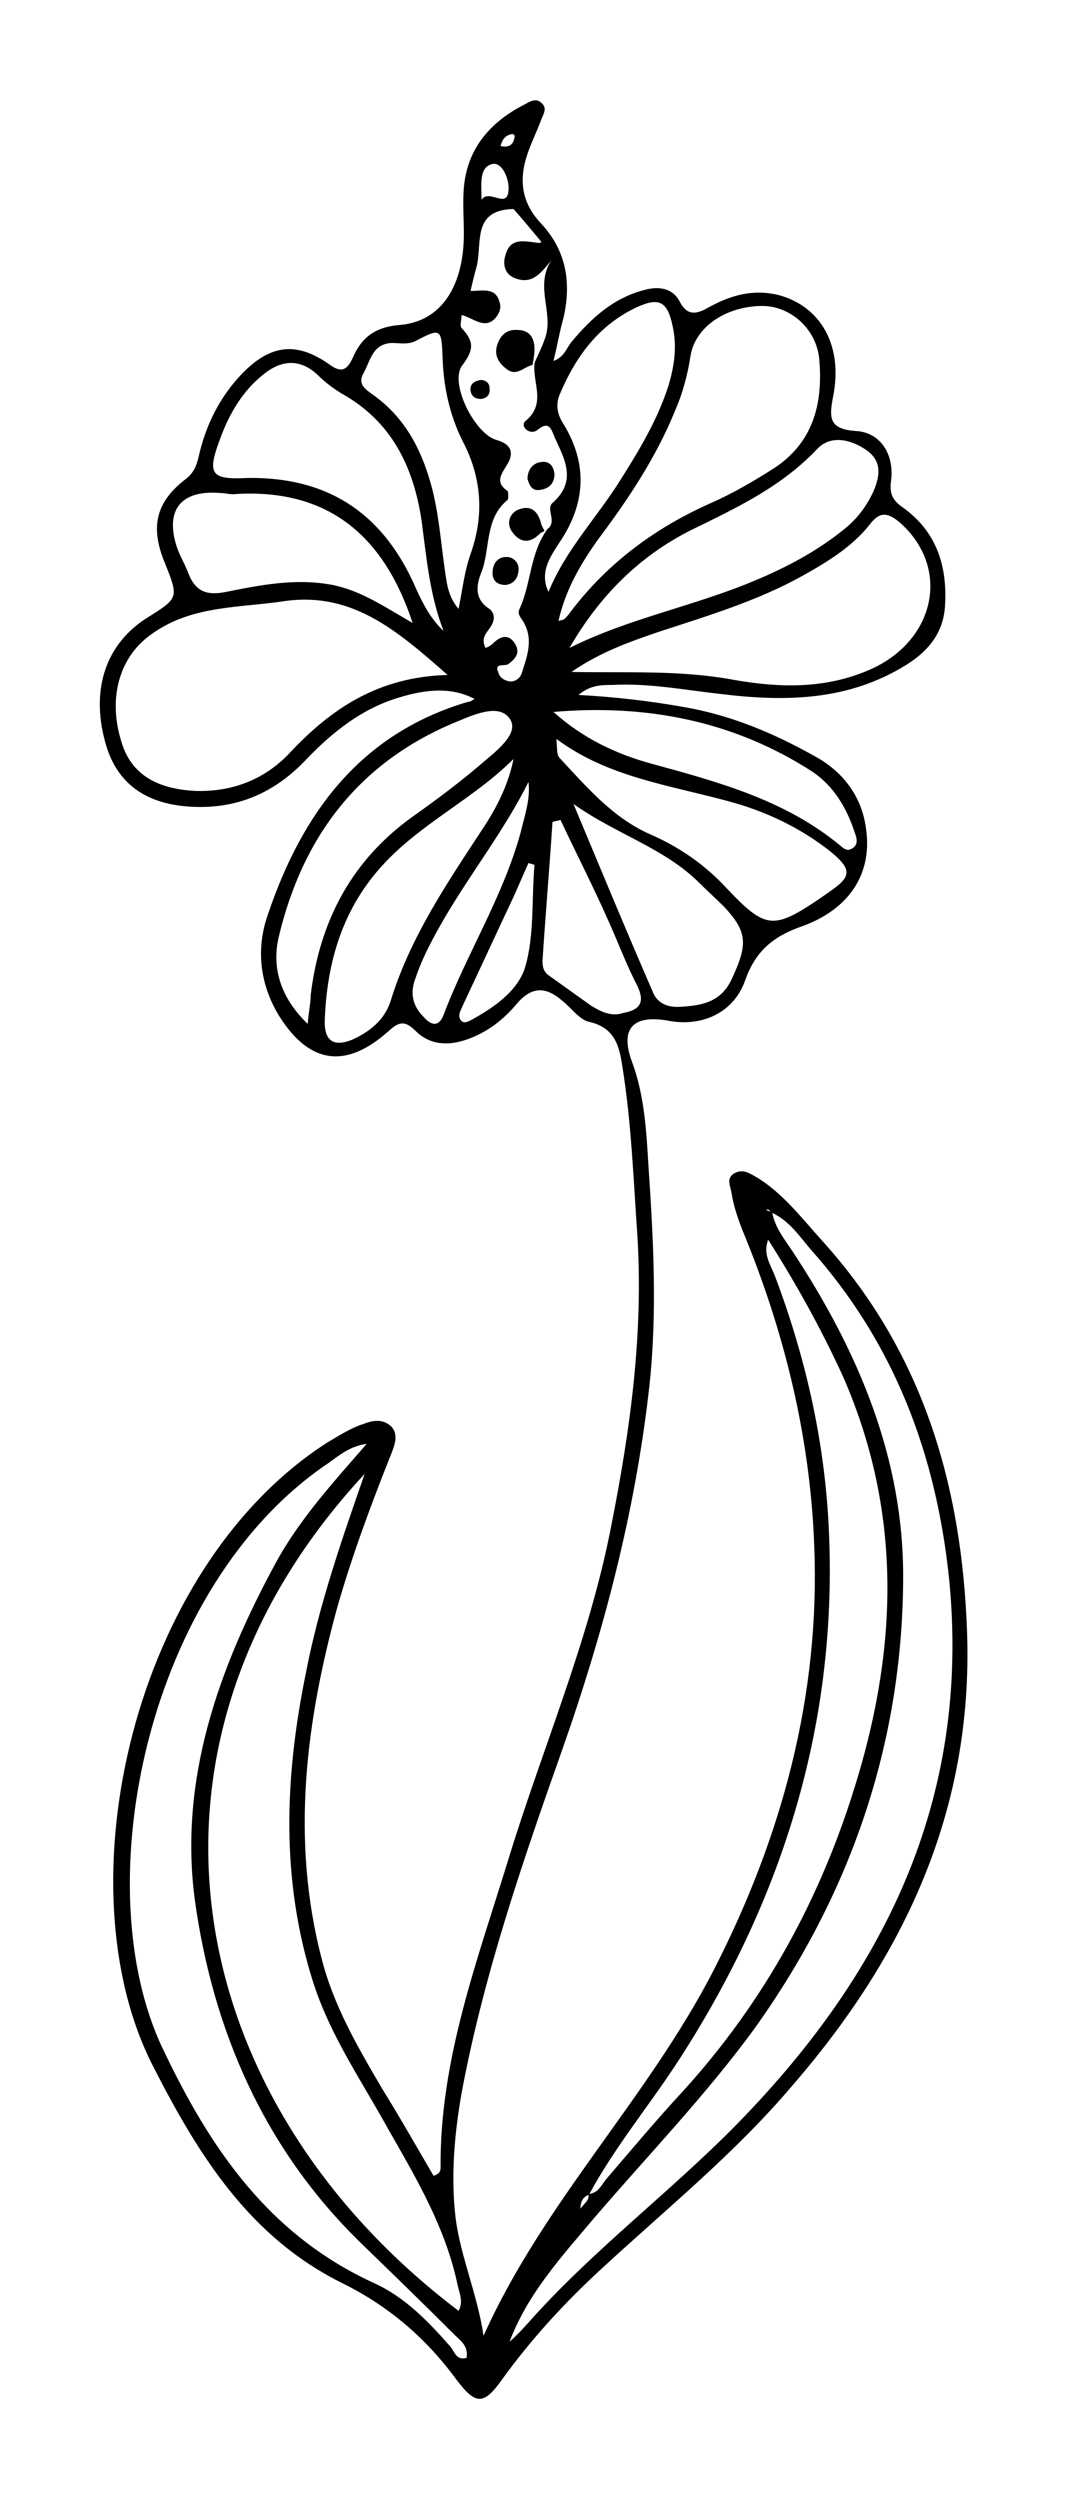 <?xml version="1.0" encoding="utf-8"?>
<!-- Generator: Adobe Illustrator 25.3.0, SVG Export Plug-In . SVG Version: 6.00 Build 0)  -->
<svg version="1.1" id="Layer_1" xmlns="http://www.w3.org/2000/svg" xmlns:xlink="http://www.w3.org/1999/xlink" x="0px" y="0px"
	 viewBox="0 0 106.9 250" style="enable-background:new 0 0 106.9 250;" xml:space="preserve">
<g>
	<path d="M54.6,53.1C54.6,53,54.6,53,54.6,53.1C54.7,53,54.7,53,54.6,53.1L54.6,53.1z"/>
	<path d="M96.8,163.3c-0.5-14.7-4.4-28-14.4-39.1c-2.1-2.3-4.1-5-6.9-6.6c-0.7-0.4-1.3-0.7-2.1-0.2c-0.7,0.5-0.3,1.2-0.2,1.8
		c0.2,1.3,0.6,2.5,1.1,3.8c4.2,10.1,6.8,20.7,7.2,31.6c0.6,14.9-3.2,29-10,42.3c-6.6,12.9-17.1,23.3-23.1,36.7
		c-0.6-4.1-2.3-7.9-2.8-11.8c-0.5-4.3-0.1-8.7,0.7-13c2.2-11.5,6-22.6,9.9-33.6c4.2-11.9,7.4-24,8.8-36.6c0.8-7.4,0.4-14.7-0.1-22.1
		c-0.2-3.4-0.4-6.9-1.6-10.2c-1.3-3.4,0-4.9,3.7-4.2c3.4,0.6,6.5-0.9,7.6-4.1c1-2.8,2.7-4.3,5.5-5.3c4.9-1.7,7.2-5.3,6.6-9.7
		c-0.4-3.4-2.4-5.9-5.2-7.4c-4.1-2.3-8.4-4.1-13.1-4.9c-3.4-0.6-6.8-1-10.5-1.2c1.2-1,2.3-1,3.4-1c3.6-0.2,7.2,0.5,10.8,0.9
		c6.5,0.8,12.8,0.7,18.6-2.9c2.4-1.5,3.8-3.4,3.9-6.1c0.2-3.9-0.9-7.3-4.3-9.7c-1-0.7-1.3-1.4-1.1-2.7c0.3-2.6-1.1-4.8-3.6-4.9
		c-2.7-0.2-2.6-1.4-2.2-3.5c1-5.1-1.3-9-5.5-10.1c-2.5-0.6-4.7,0-6.9,1.2c-1.2,0.7-2.2,1-3-0.6c-0.7-1.3-2.1-1.5-3.5-1.1
		c-3.1,0.8-5.3,2.8-7.3,5.2c-0.5,0.6-0.7,1.5-1.8,1.9c0.4-1.6,0.6-2.9,1-4.3c0.8-3.5,0.3-6.7-2.2-9.4c-2.1-2.2-2.3-4.6-1.3-7.3
		c0.4-1.1,0.9-2.1,1.3-3.2c0.2-0.5,0.6-1.1,0-1.6c-0.5-0.5-1.1-0.2-1.6,0.1c-3.6,1.8-6,4.6-6.2,8.8c-0.1,1.7,0.1,3.5,0,5.2
		c-0.3,4.8-2.6,7.8-6.4,8.1c-2.4,0.2-3.8,1.2-4.7,3.3c-0.6,1.3-1.2,1.5-2.4,0.6c-3.3-2.3-5.9-1.9-8.7,1c-2.2,2.3-3.6,5.1-4.3,8.2
		c-0.2,0.9-0.5,1.7-1.3,2.3c-3,2.3-3.6,4.8-2.1,8.4c1.4,3.5,1.4,3.5-1.8,5.5c-4.1,2.6-5.6,7.1-4.2,12.3c1.1,4.3,4.2,6.5,9.2,6.6
		c4.4,0.1,8-1.6,11-4.8c2.6-2.7,5.5-5,9.1-6.1c3.2-1,5.6-1,7.7,0.1c-0.2,0.1-0.4,0.3-0.7,0.3C36,73.4,30.2,81.4,26.8,91.5
		c-1.2,3.4-0.8,7,1.2,10.2c3,4.7,6.6,5.2,10.8,1.5c1-0.9,1.6-1.3,2.8-0.1c1.4,1.4,3.2,1.5,5,0.9c2.1-0.7,3.8-2,5.2-3.7
		c1.5-1.7,2.9-1.6,4.5-0.2c0.9,0.7,1.7,1.9,2.7,2.1c2.6,0.6,3,2.5,3.3,4.5c0.9,5.6,1.1,11.2,1.5,16.9c0.6,9.8-0.7,19.3-2.6,28.9
		c-2.2,11.5-6.9,22.3-10.3,33.4c-3.1,10.1-6.9,20.1-6.8,30.9c0,0.3-0.1,0.6-0.7,0.8c-1.7-2.9-3.4-5.9-5.2-8.8
		c-2.4-4.1-4.8-8.2-6-12.9c-3.1-11.9-1.6-23.7,1.6-35.3c1.5-5.2,3.4-10.3,5.4-15.3c0.3-0.8,0.7-1.8,0-2.6c-0.8-0.8-1.8-0.7-2.8-0.3
		c-1.3,0.4-2.5,1.2-3.7,1.9c-19.4,12.5-26.6,44.3-17.4,62.3c4.6,9,9.7,17.2,19.1,21.8c4.6,2.3,8.3,5.5,11.3,9.6
		c1.9,2.5,2.7,2.6,4.6-0.1c2.9-4,6.2-7.6,9.9-11c6.5-6,13.3-11.5,19-18.2C90.5,195.7,97.4,181.1,96.8,163.3z M73.2,98
		c-1.1,2.3-3.1,2.6-5.4,2.7c-1.2,0-2.1-0.5-2.5-1.6c-2.7-6.2-5.3-12.5-7.9-18.7c4.2,3,9.1,4.4,12.6,7.9c0.8,0.8,1.7,1.6,2.5,2.4
		C74.8,93.2,74.9,94.4,73.2,98z M83,89.2c-0.3,0.2-0.7,0.5-1,0.7c-4.6,3.1-5.4,3-9.2-1c-2.2-2.4-4.8-4.2-7.8-5.5
		c-3.6-1.6-6.2-4.6-8.8-7.4c-0.5-0.5-0.4-0.6-0.5-2.1c5.1,3.8,11.2,4.6,17.1,6.2c3.8,1,7.4,2.7,10.5,5.2C85.3,87,85.2,87.7,83,89.2z
		 M81.2,77.1c2.3,1.5,3.6,3.8,4.4,6.3c0.2,0.5,0.3,1.2-0.4,1.5c-0.5,0.3-0.9-0.2-1.3-0.5c-5.4-4.4-12-6.2-18.6-8
		c-3.7-1-7-2.6-9.9-5.2C64.7,70.4,73.4,72.1,81.2,77.1z M90,52.2c5.2,4.5,3.7,11.9-3,14.8c-4.4,1.9-8.9,1.8-13.5,1
		c-5.3-1-10.6-0.7-16.3-0.8c2.9-2,5.8-3,8.7-4c4.9-1.6,9.9-3.1,14.4-5.6c2.5-1.4,5-2.9,6.8-5.2C88.1,51.1,88.9,51.3,90,52.2z
		 M86.7,45c1.6,1.1,1.4,2.6,0.7,4.2c-0.7,1.5-1.7,2.8-3,3.8c-2.6,2.1-5.6,3.7-8.7,5c-6.1,2.6-12.7,3.8-18.7,6.8
		c3-5.2,7-9.2,12.2-11.8c4.5-2.2,9-4.3,12.6-8.1C83.1,43.5,85.1,43.9,86.7,45z M69.1,35.7c0.4-2.9,3.4-5,7-5.1
		c2.9-0.1,5.6,2.2,5.9,5.3c0.4,4.5-0.6,8.5-4.8,11.1c-1.9,1.2-3.8,2.3-5.8,3.2c-5.7,2.5-10.5,6-14.3,11c-0.2,0.3-0.4,0.5-0.6,0.7
		c-0.1,0.1-0.3,0.1-0.6,0.2c0.7-3.1,2.2-5.7,4-8.2c3-4,5.8-8.2,7.7-12.9C68.3,39.4,68.8,37.6,69.1,35.7z M56,39.5
		c1.6-3.8,3.9-7,7.8-8.8c2.2-1,3-0.5,3.5,1.8c0.5,2.1,0.2,4.1-0.4,6.1C65.8,42,64,45,62.1,48c-2.3,3.7-5.5,7-7.2,11.2
		c-0.9-1.9,0.1-3.4,1-4.8c2.7-3.9,3-7.9,0.5-12C55.8,41.5,55.6,40.5,56,39.5z M51.3,13.4c0.1,0,0.3,0.2,0.2,0.3
		c-0.1,0.8-0.6,1.1-1.4,0.9C50.3,13.9,50.6,13.5,51.3,13.4z M49.3,16.4c1-0.2,1.7,1.6,1.6,2.6c-0.1,2-2-0.2-2.7,1
		C48.2,18.5,47.9,16.7,49.3,16.4z M22.1,43.7c0.9-2.4,2.2-4.6,4.2-6.2c1.8-1.5,3.7-1.7,5.5,0c0.7,0.7,1.5,1.3,2.3,1.8
		c5.1,2.8,7.3,7.4,8.1,12.8c0.5,3.7,0.8,7.4,2.2,11c-1.5-1.4-2.3-3.2-3.1-5c-3.3-7-8.7-10.4-16.5-10.3C21,48,20.7,47.4,22.1,43.7z
		 M22,49.3c0.6,0,1.1,0.2,1.7,0.1c9.1-0.5,14.7,4.1,17.6,12.9c-2.8-1.6-5.1-3.2-8-3.8c-3.7-0.7-7.2,0-10.7,0.7c-2,0.4-3.1-0.1-3.8-2
		c-0.3-0.8-0.8-1.6-1.1-2.5C16.5,51,18.1,49,22,49.3z M28.9,75.4c-2.5,2.6-5.7,3.8-9.3,3.7c-4.1-0.2-6.6-1.8-7.5-5.1
		c-1.3-4.3-0.1-8.4,3.1-10.6c4-2.9,8.9-2.6,13.4-3.3c6.7-0.9,11.2,3,16.2,7.4C37.8,67.7,33.1,70.9,28.9,75.4z M47.1,55.4
		c-0.6,1.7-0.8,3.5-1.2,5.5c-1.1-1.3-1.2-2.7-1.4-4.1c-0.4-2.8-0.6-5.7-1.4-8.5c-1-3.5-2.6-6.5-5.6-8.7c-0.8-0.6-1.8-1.1-1.1-2.3
		c0.7-1.3,0.9-2.9,2.8-3c0.8,0,1.6,0.2,2.4-0.2c2.5-1.3,2.6-1.3,2.7,1.7c0.1,2.9,0.7,5.7,2,8.3C48.2,47.7,48.5,51.5,47.1,55.4z
		 M30.8,102.4c-2.8-2.7-3.6-5.7-2.9-8.7c2.4-10.1,8.1-17.6,18-21.6c1.7-0.7,4.2-1.8,5.2-0.1c0.8,1.4-1.4,3.1-2.7,4.2
		c-2.2,1.9-4.6,3.7-7,5.4C35.2,86,32,92.1,31.1,99.5C31.1,100.3,30.9,101.1,30.8,102.4z M39.1,100.1c-0.6,1.9-2.1,3.1-3.9,3.9
		c-1.8,0.7-2.7,0.1-2.7-1.8c0.2-6,1.8-11.5,6.1-16c3.8-4,8.9-6.4,12.8-10.3c-0.5,2.5-1.6,4.7-2.9,6.7
		C44.9,88.1,41.1,93.6,39.1,100.1z M44.4,101.5c-0.5,1.3-1.3,1-2,0.2c-1.1-1.1-1.4-2.4-0.8-3.9c0.7-2.1,1.8-4.1,2.9-6
		c2.7-4.6,6-8.8,8.4-13.6c0.2,1.8-0.4,3.4-0.8,5.1C50.3,89.8,46.7,95.4,44.4,101.5z M52.6,96.6c-0.7,2.5-3.2,4.2-5.6,5.5
		c-0.3,0.1-0.6,0.3-0.9-0.1c-0.3-0.5,0-0.9,0.2-1.4c1.7-3.6,3.4-7.3,5.1-10.9c0.5-1.1,1-2.3,1.5-3.4c0.2,0.1,0.4,0.1,0.6,0.2
		C53.2,89.9,53.5,93.4,52.6,96.6z M52,60.9c-0.3,0.6,0.3,1,0.5,1.5c0.9,1.7,0.2,3.4-0.3,5c-0.2,0.5-0.8,0.9-1.4,0.7
		c-0.4-0.1-0.8-0.4-0.9-0.8c-0.5-1.1,0.6-0.6,1-0.9c0.8-0.6,1.2-1.2,0.6-2.1c-0.6-0.9-1.4-0.7-2.1,0c-0.2,0.2-0.5,0.4-0.8,0.5
		c-0.5-1,0.1-1.5,0.5-2.1c0.4-0.6,0.5-1.3-0.1-1.8c-1.6-1-1.3-2.5-0.8-3.7c0.9-2.4,0.3-5.3,2.6-7.2c0.1-0.1,0.1-0.8,0-0.9
		c-1.3-0.9-0.6-1.7,0-2.7c0.7-1.2,0.3-2-1.1-2.4c-2.2-0.6-4.8-5.8-3.4-7.5c1.2-1.6,1.1-2.4-0.1-3.7c-0.2-0.2,0-0.8,0-1.3
		c1.2,0.3,2.3,1.5,3.4,0.3c0.4-0.5,0.6-1,0.4-1.6c-0.4-1.5-1.7-1.1-2.9-1.1c0.2-0.9,0.4-1.7,0.6-2.4c0.6-2.4-0.5-5.7,3.7-5.8
		c0.8,0.9,1.8,2.1,2.8,3.3c0,0-0.1,0.1-0.1,0.1l0.1-0.1c-0.1,0-0.1,0.1-0.2,0.1c-1.3-0.1-2.9-0.7-3.4,1.2c-0.3,0.9-0.1,1.9,0.9,2.3
		c1.7,0.7,2.6-0.4,3.7-1.8c-1.7,2.6,0.2,5.2-0.6,7.7c-0.3,0.9-0.7,1.7-1.1,2.6c0,0,0,0,0,0c0,0,0,0,0,0.1c0,0,0,0,0,0c0,0,0,0,0,0
		c0,0,0,0,0,0c0,0,0,0,0,0c0,0,0,0,0,0c-0.2,1.9,1.2,4-0.9,5.7c-0.6,0.5,0.4,1.5,1.2,0.9c1.2-1,1.4,0,1.7,0.7c1,2.2,2.3,4.4-0.2,6.6
		c-0.7,0.6,0.5,1.9-0.5,2.6C53,55.4,53.2,58.3,52,60.9z M59.2,100.6c-1.4-1-2.8-2-4.2-3c-0.6-0.4-0.7-0.9-0.7-1.5
		c0.3-4.6,0.7-9.3,1-13.9c0.3-0.1,0.5-0.1,0.8-0.2c1.6,3.4,3.3,6.7,4.8,10.1c1,2.2,1.8,4.4,2.9,6.5c0.8,1.7,0.2,2.4-1.4,2.7
		C61.2,101.7,60.2,101.2,59.2,100.6z M30.6,167.4c-2.1,10.3-2.5,20.5,0.7,30.7c1.7,5.4,4.9,10,7.6,14.9c2.8,4.9,5.7,9.8,6.9,15.5
		c0.2,0.9,0.6,1.7,0.1,2.6c-28-21.2-34.5-56.7-9.4-83.7C34.2,154,31.9,160.6,30.6,167.4z M46.7,235.8c-1,0.3-1.2-0.6-1.6-1.1
		c-2.2-2.5-4.5-4.9-7.5-6.3C27,223.6,21.1,215,16.3,204.9c-7.8-16.3-1.6-46.4,16.6-58.6c1.1-0.8,2.2-1.7,3.8-1.9
		c-3.3,3.8-6.7,7.5-9.1,11.9c-5.7,10.5-9.7,21.6-8.1,33.7c1.8,13,6.9,24.8,16.5,34.2c3.2,3.1,6.4,6.2,9.5,9.3
		C46.1,234.1,46.9,234.6,46.7,235.8z M77.1,121.2c-0.1-0.1-0.3-0.1-0.4-0.2C76.9,120.9,77,121,77.1,121.2z M76.9,124
		c0,0-0.1,0.1-0.1,0.1C76.8,124.1,76.8,124,76.9,124C76.9,124,76.9,124,76.9,124z M76.6,120.8l0,0.1c0,0,0,0,0,0L76.6,120.8z
		 M83,153.9c-0.3-9-2.2-17.7-5.4-26.2c-0.4-1.1-1.3-2.3-0.7-3.7c2.8,4.4,5.3,8.9,7.5,13.7c5.8,13.3,5.5,26.6,1.4,40.2
		c-3.5,11.7-9.2,22.2-17.5,31.3c-2.6,2.8-5.1,5.8-7.6,8.7c-0.5,0.6-0.8,1.4-1.7,1.5c2.5-4.6,5.8-8.6,8.7-13
		C78.1,190.5,83.7,173,83,153.9z M58.9,219.5c0.1,0.6-0.5,0.9-0.8,1.4C58.1,220.4,58.2,219.8,58.9,219.5z M73.2,213
		c-6.4,6.4-13.6,11.9-19.7,18.6c-0.8,0.9-1.6,1.8-2.5,2.6c1.8-4.8,5.2-8.5,8.4-12.3c5.4-6.3,11.2-12.3,16.1-19
		c9.6-13.4,14.8-28.4,14.9-44.9c0.1-12.1-4.5-22.9-11.1-32.9c-0.8-1.2-1.7-2.3-2-3.8c1.7,0.8,2.7,2.3,3.8,3.6
		c8.4,9.4,12.6,20.5,13.9,33C97.2,180.1,88.4,197.7,73.2,213z"/>
	<path d="M51.8,33c-1-0.1-1.7,0.5-2,1.4c-0.4,1.1,0.1,1.9,0.9,2.5c1,0.8,1.7-0.2,2.6-0.4c0.1-0.5,0.2-1.1,0.2-1.6
		C53.5,33.8,53,33,51.8,33z"/>
	<path d="M51.8,51c-0.8,0.4-1.1,1.3-0.6,2.1c0.8,1.2,1.8,1.3,2.8,0.3c0.1-0.1,0.3-0.2,0.5-0.3c-0.1-0.2-0.2-0.4-0.3-0.6
		C53.9,51.2,53.2,50.4,51.8,51z"/>
	<path d="M54.6,53.1C54.6,53.1,54.7,53,54.6,53.1C54.6,53,54.6,53,54.6,53.1C54.6,53.1,54.6,53.1,54.6,53.1z"/>
	<path d="M50.7,55.7c-1,0-1.4,0.8-1.4,1.6c0,0.7,0.4,1.2,1.3,1.2c0.8-0.1,1.2-0.6,1.3-1.4C52,56.4,51.5,55.7,50.7,55.7z"/>
	<path d="M54,49c0.9-0.1,1.5-0.6,1.5-1.6c-0.1-0.8-0.5-1.3-1.3-1.2c-0.9,0.1-1.4,0.8-1.4,1.7C53,48.6,53.3,49.1,54,49z"/>
	<path d="M48.1,38c-0.6,0.1-1.1,0.4-1,1.1c0.1,0.5,0.4,0.8,1.1,0.8c0.5-0.1,0.9-0.4,0.8-1.1C49,38.3,48.6,38,48.1,38z"/>
</g>
</svg>
